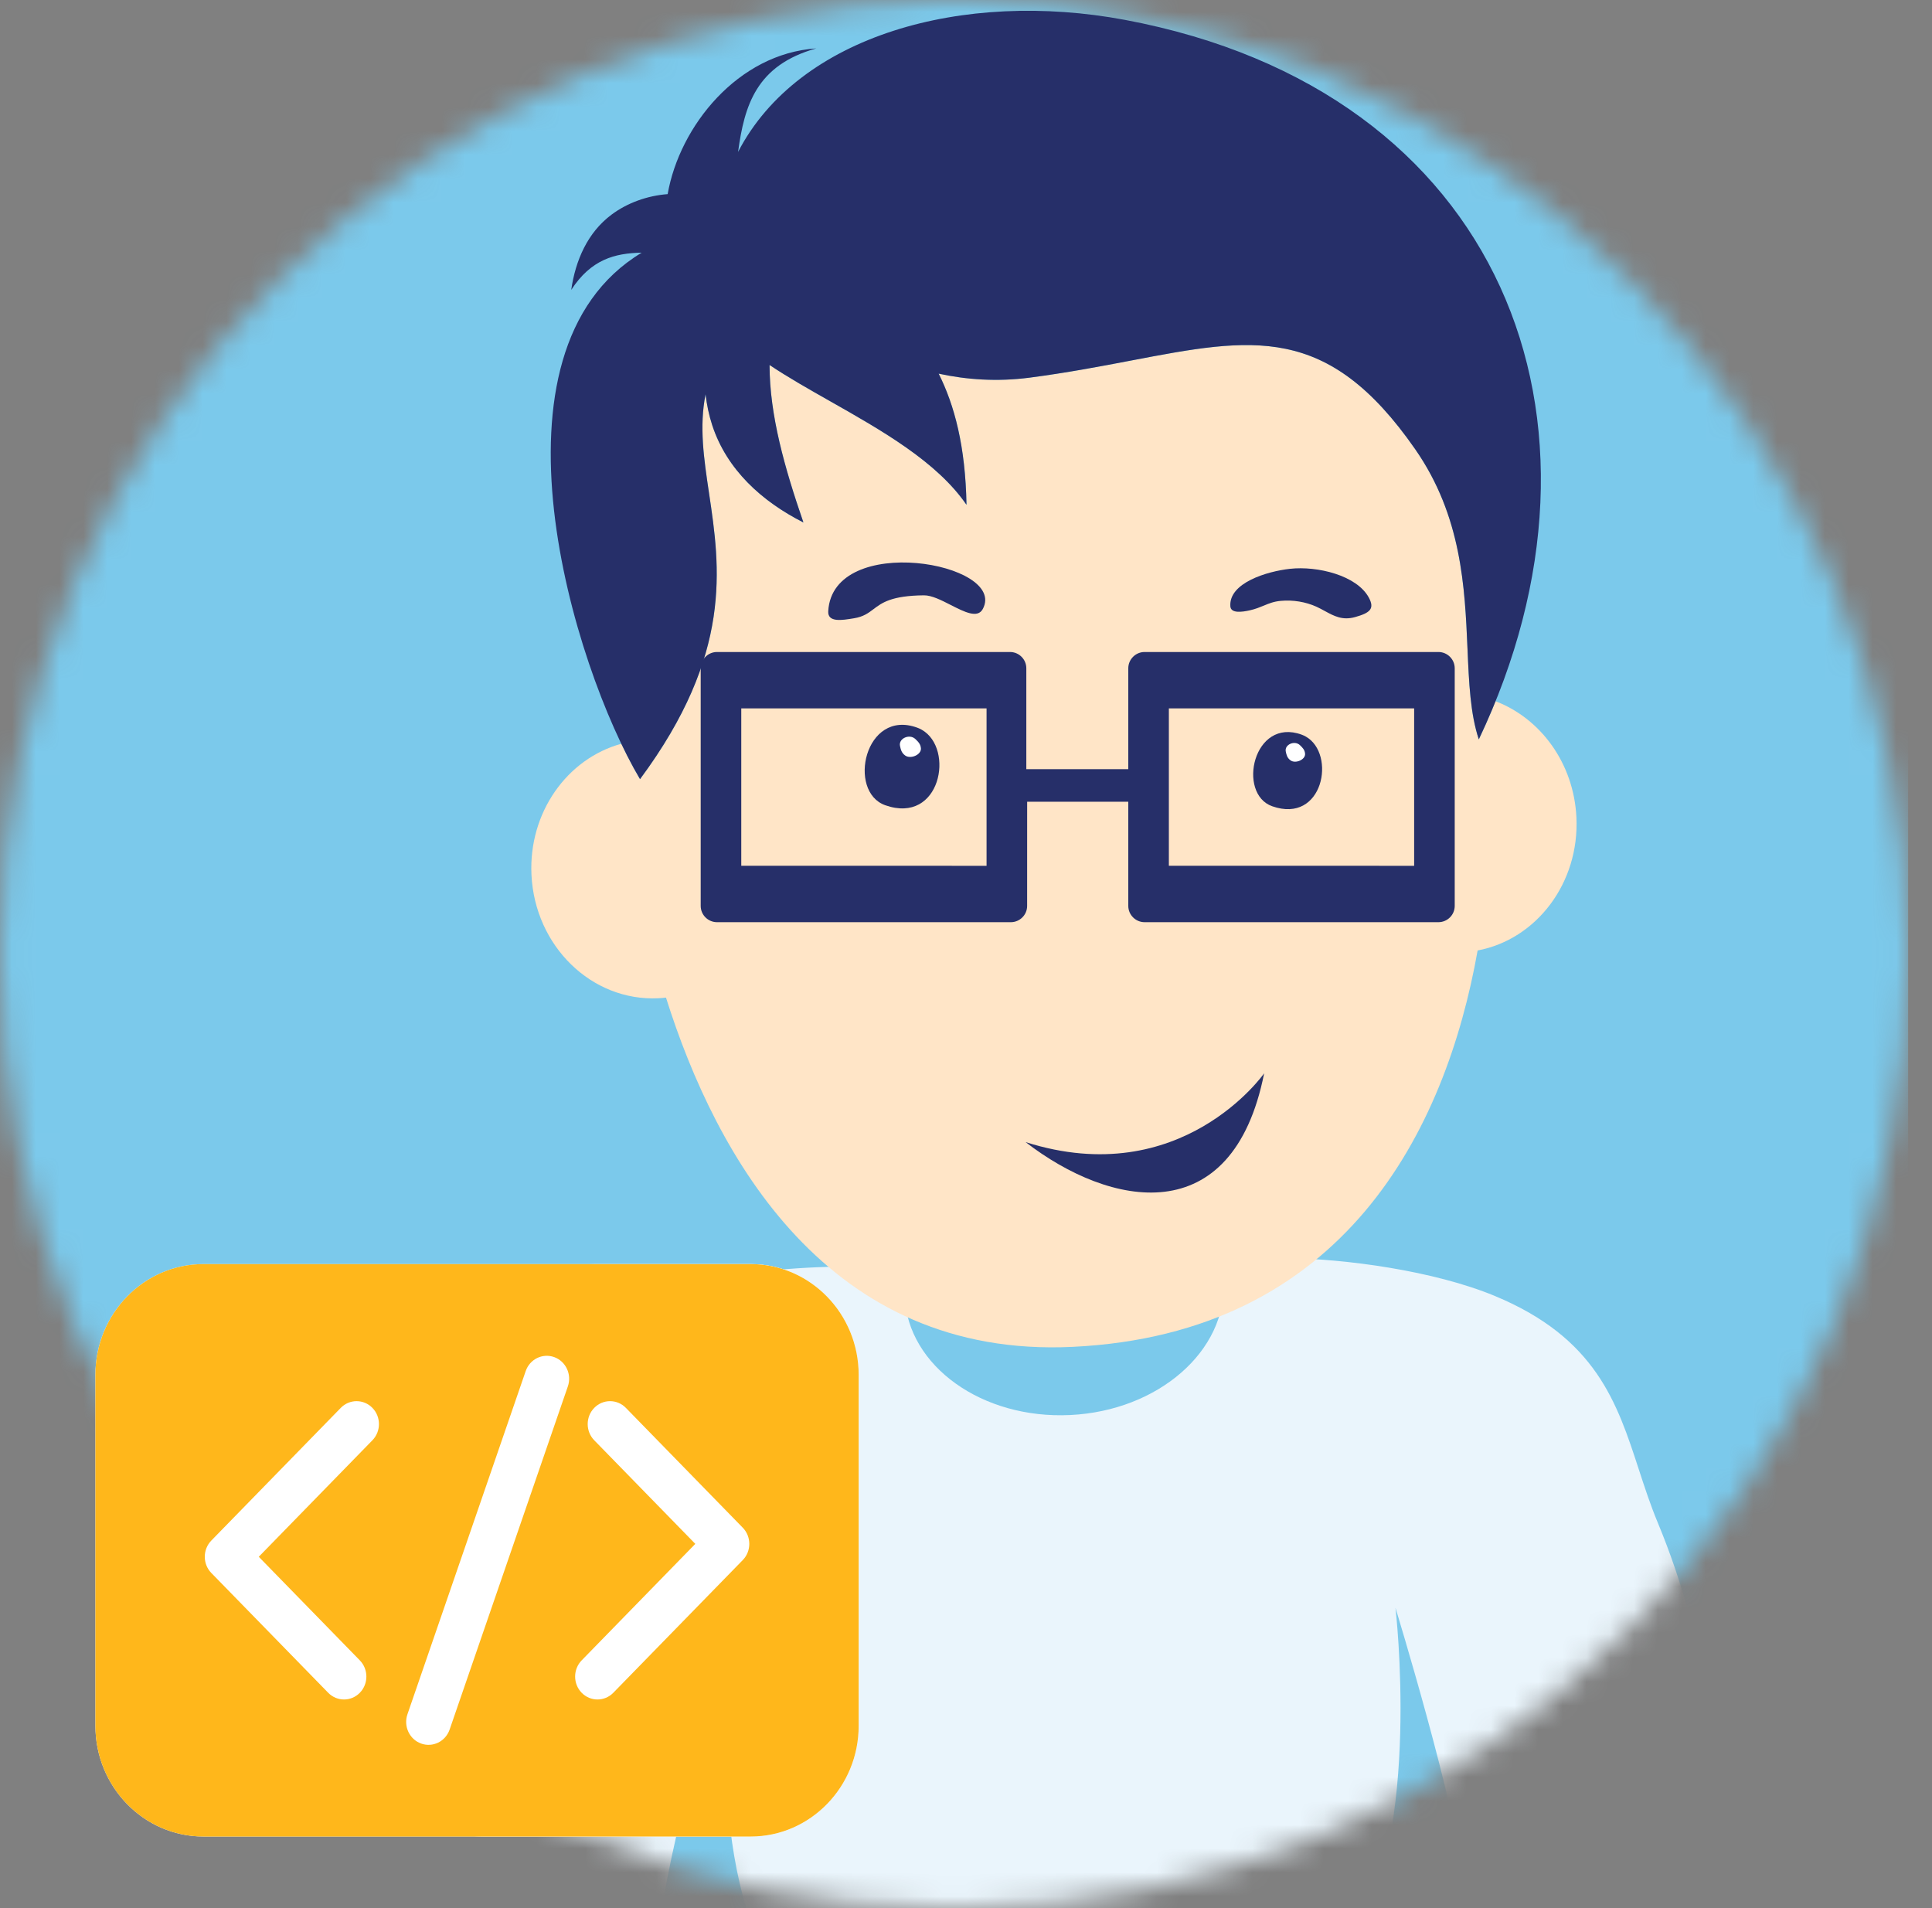 <svg width="81" height="80" viewBox="0 0 81 80" fill="none" xmlns="http://www.w3.org/2000/svg">
<rect x="0" y="0" width="81" height="80" fill="#808080" stroke="none"/>
<mask id="mask0_5925_7251" style="mask-type:alpha" maskUnits="userSpaceOnUse" x="0" y="0" width="81" height="80">
<circle r="40" transform="matrix(1 0 1.79893e-05 1 40.001 40)" fill="#C4C4C4"/>
</mask>
<g mask="url(#mask0_5925_7251)">
<rect width="80" height="80" fill="#7BC9EB"/>
<path fill-rule="evenodd" clip-rule="evenodd" d="M36.062 53.12C32.739 52.996 25.725 53.788 23.333 56C19.16 59.858 18.002 65.672 16.858 71.412L16.858 71.412C16.422 73.597 15.989 75.772 15.392 77.825C14.035 77.082 15.681 79.133 18.014 82.04C20.896 85.632 24.826 90.529 25.434 93.075C25.444 93.702 25.466 94.061 25.466 94.061C25.542 93.796 25.527 93.463 25.434 93.075C25.403 90.939 25.52 85.694 27.169 80.952C36.234 89.205 49.68 90.01 59.677 83.744C59.439 81.971 59.108 80.027 58.713 78.005C64.925 81.385 72.039 81.043 72.039 81.043C71.329 79.146 71.678 76.928 71.936 75.284V75.284C72.161 73.851 72.317 72.855 71.646 72.887C71.646 72.887 71.646 69 69.5 63.833C69.193 63.094 68.95 62.349 68.709 61.611C67.791 58.794 66.91 56.093 62.667 54.333C60.138 53.284 56.406 52.77 53.903 52.75C51.573 54.285 48.643 55.292 44.971 55.469C41.353 55.643 38.426 54.703 36.062 53.12Z" fill="#EAF5FC"/>
<path fill-rule="evenodd" clip-rule="evenodd" d="M51.302 53.717C51.442 56.638 48.562 59.15 44.869 59.327C41.176 59.505 38.068 57.282 37.928 54.361C37.787 51.44 40.667 48.928 44.36 48.75C48.053 48.572 51.161 50.796 51.302 53.717ZM27.735 80.274C28.136 76.775 30.6 68.67 30.6 68.67C30.6 68.67 29.532 77.998 32.343 82.337C30.814 82.28 29.055 81.133 27.735 80.274ZM58.506 67.412C58.506 67.412 61.015 75.588 61.429 79.119C60.099 79.99 58.327 81.152 56.783 81.213C59.609 76.826 58.506 67.412 58.506 67.412Z" fill="#7BC9EB"/>
</g>
<path fill-rule="evenodd" clip-rule="evenodd" d="M26.048 31.184C26.313 31.739 26.578 32.237 26.833 32.667C30.731 27.414 30.192 23.797 29.727 20.679V20.679C29.51 19.227 29.31 17.883 29.581 16.532C29.632 16.977 29.725 17.412 29.86 17.827C30.469 19.688 31.937 21.021 33.684 21.905C32.897 19.619 32.266 17.407 32.264 15.302C33.029 15.816 33.906 16.313 34.808 16.824C36.973 18.051 39.281 19.358 40.521 21.165C40.477 18.709 40.018 16.989 39.354 15.666C40.519 15.918 41.8 16.012 43.166 15.833C44.734 15.629 46.137 15.361 47.417 15.117C52.517 14.143 55.655 13.544 59.333 18.833C61.284 21.639 61.414 24.631 61.526 27.208C61.587 28.633 61.644 29.931 62 31C62.253 30.468 62.487 29.934 62.703 29.401C64.588 30.119 65.983 31.999 66.092 34.267C66.225 37.02 64.416 39.386 61.95 39.85C60.614 47.383 56.364 55.92 44.971 56.469C34.728 56.962 30.032 48.529 27.922 41.826C27.816 41.839 27.708 41.848 27.599 41.853C24.807 41.987 22.426 39.671 22.282 36.68C22.157 34.069 23.776 31.806 26.048 31.184Z" fill="#FFE5C7"/>
<path d="M34.724 25.626C34.697 26.105 35.294 26.007 35.793 25.924L35.805 25.922C36.202 25.857 36.402 25.705 36.62 25.541C36.974 25.273 37.373 24.973 38.736 24.96C39.062 24.957 39.471 25.166 39.867 25.368C40.441 25.66 40.986 25.938 41.204 25.534C42.25 23.593 34.913 22.307 34.724 25.626Z" fill="#262F69"/>
<path d="M57.392 25.061C56.891 24.123 55.233 23.721 54.085 23.848C53.123 23.954 51.514 24.436 51.583 25.42C51.604 25.722 52.056 25.667 52.407 25.587C52.644 25.533 52.819 25.46 52.986 25.391C53.201 25.302 53.401 25.219 53.699 25.192C54.211 25.145 54.739 25.233 55.19 25.436C55.315 25.493 55.432 25.557 55.546 25.619C55.93 25.828 56.282 26.021 56.813 25.872C57.431 25.698 57.643 25.53 57.392 25.061Z" fill="#262F69"/>
<path d="M54.577 30.803C54.639 30.826 54.697 30.853 54.752 30.885C56.025 31.612 55.481 34.558 53.337 33.803C51.852 33.28 52.543 30.057 54.577 30.803Z" fill="#262F69"/>
<path d="M38.649 30.598C38.59 30.564 38.527 30.534 38.46 30.51C36.255 29.7 35.507 33.194 37.116 33.761C39.44 34.58 40.03 31.386 38.649 30.598Z" fill="#262F69"/>
<path d="M53 45C53 45 49.535 49.962 43 47.885C46.525 50.609 51.674 51.672 53 45Z" fill="#262F69"/>
<path d="M54.501 31.242C54.275 31.028 53.846 31.218 53.907 31.509C53.938 31.658 53.968 31.777 54.105 31.878C54.314 32.032 54.733 31.851 54.716 31.605C54.705 31.445 54.618 31.354 54.501 31.242Z" fill="white"/>
<path d="M34.223 2.029C30.939 2.247 28.492 5.283 27.992 8.139C27.133 8.204 26.295 8.509 25.639 8.999C24.635 9.749 24.127 10.914 23.949 12.155C24.776 10.879 25.771 10.614 26.903 10.594C20.014 14.741 24.017 27.923 26.833 32.667C30.731 27.414 30.192 23.797 29.727 20.679C29.51 19.227 29.31 17.883 29.581 16.532C29.632 16.977 29.725 17.412 29.86 17.827C30.469 19.688 31.937 21.021 33.684 21.905C32.897 19.619 32.266 17.407 32.264 15.303C33.029 15.816 33.906 16.313 34.808 16.824C36.973 18.051 39.281 19.358 40.521 21.165C40.477 18.709 40.018 16.989 39.354 15.666C40.519 15.919 41.8 16.012 43.166 15.834C44.734 15.629 46.137 15.361 47.417 15.117C52.517 14.143 55.655 13.544 59.333 18.834C61.284 21.639 61.414 24.631 61.526 27.208C61.587 28.633 61.644 29.931 62 31C68.333 17.667 63 3.801 47.167 0.834C40.376 -0.439 33.477 1.482 30.944 6.37C31.211 4.413 31.709 2.733 34.223 2.029Z" fill="#262F69"/>
<path d="M38.377 30.985C38.132 30.753 37.667 30.959 37.733 31.274C37.767 31.435 37.799 31.564 37.948 31.674C38.175 31.841 38.629 31.645 38.61 31.378C38.598 31.204 38.504 31.105 38.377 30.985Z" fill="white"/>
<path d="M29.377 28.018V37.982C29.377 38.357 29.685 38.664 30.061 38.664H42.38C42.756 38.664 43.063 38.357 43.063 37.982L43.064 33.614H47.304V37.982C47.304 38.357 47.612 38.664 47.988 38.664H60.306C60.683 38.664 60.99 38.357 60.99 37.982V28.018C60.99 27.643 60.683 27.336 60.306 27.336H47.988C47.612 27.336 47.304 27.643 47.304 28.018V32.249H43.029V28.018C43.029 27.643 42.722 27.336 42.345 27.336H30.061C29.685 27.336 29.377 27.643 29.377 28.018ZM49.005 29.701H59.289V36.3L49.005 36.299V29.701ZM31.078 29.701H41.362V36.3L31.078 36.299V29.701Z" fill="#262F69"/>
<path d="M31.471 52.999H8.529C6.032 52.999 4 55.082 4 57.642V72.356C4 74.917 6.032 76.999 8.529 76.999H31.471C33.968 76.999 36 74.917 36 72.356V57.642C36 55.082 33.968 52.999 31.471 52.999Z" fill="white"/>
<path d="M31.471 52.999H24.981C22.485 52.999 20.453 55.082 20.453 57.642L15.721 72.356C15.721 74.917 17.753 76.999 20.25 76.999H31.471C33.967 76.999 35.999 74.917 35.999 72.356V57.642C35.999 55.082 33.967 52.999 31.471 52.999Z" fill="white"/>
<path d="M31.471 52.999H8.529C6.032 52.999 4 55.082 4 57.642V72.356C4 74.917 6.032 76.999 8.529 76.999H31.471C33.968 76.999 36 74.917 36 72.356V57.642C36 55.082 33.968 52.999 31.471 52.999ZM15.613 60.386L10.849 65.27L15.086 69.613C15.452 69.989 15.452 70.597 15.086 70.972C14.72 71.347 14.126 71.347 13.76 70.972L8.86 65.949C8.494 65.574 8.494 64.966 8.86 64.59L14.287 59.027C14.653 58.652 15.247 58.652 15.613 59.027C15.979 59.402 15.979 60.011 15.613 60.386ZM23.808 58.125L18.851 72.514C18.678 73.015 18.142 73.277 17.654 73.1C17.166 72.924 16.91 72.374 17.082 71.874L22.04 57.485C22.212 56.985 22.747 56.722 23.236 56.899C23.724 57.075 23.98 57.625 23.808 58.125ZM31.14 65.409L25.713 70.972C25.347 71.347 24.753 71.347 24.387 70.972C24.021 70.597 24.021 69.989 24.387 69.613L29.151 64.729L24.914 60.386C24.548 60.011 24.548 59.402 24.914 59.027C25.28 58.652 25.874 58.652 26.24 59.027L31.14 64.05C31.506 64.425 31.506 65.034 31.14 65.409Z" fill="#FFB71B"/>
</svg>
